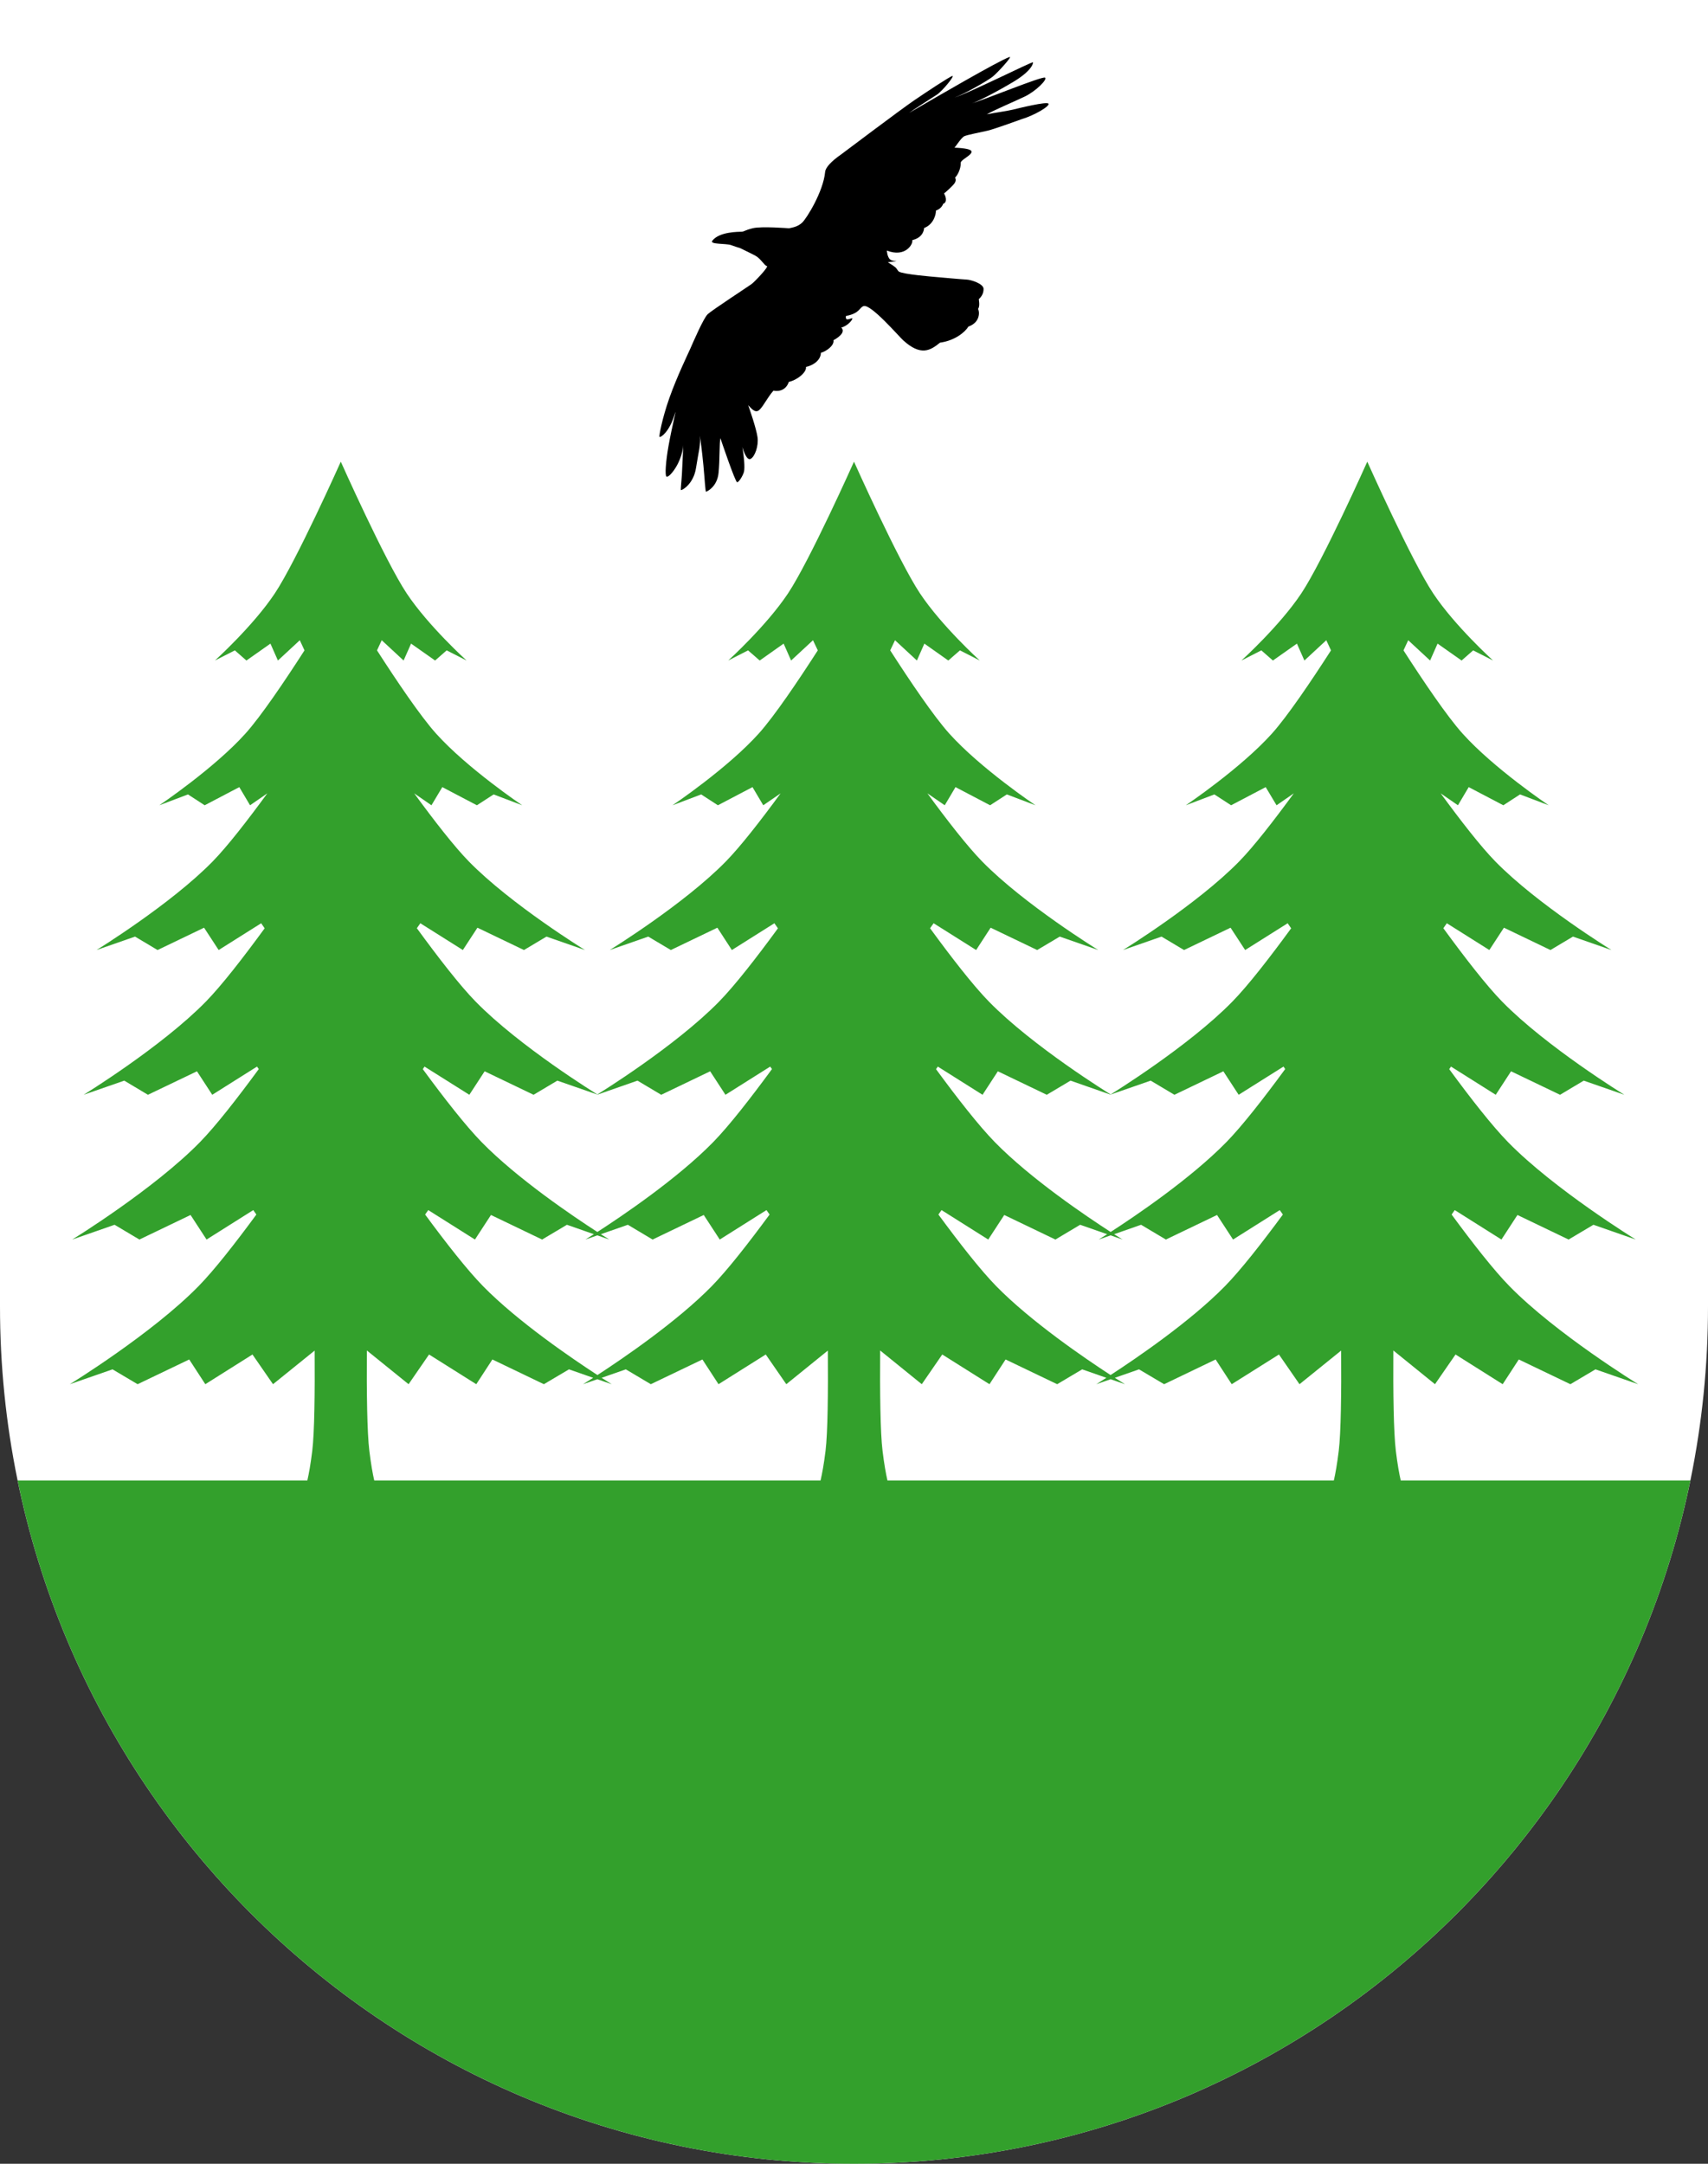 <?xml version="1.0" encoding="UTF-8" standalone="no"?>
<!-- Created with Inkscape (http://www.inkscape.org/) -->

<svg
   xmlns:dc="http://purl.org/dc/elements/1.1/"
   xmlns:cc="http://creativecommons.org/ns#"
   xmlns:rdf="http://www.w3.org/1999/02/22-rdf-syntax-ns#"
   xmlns:svg="http://www.w3.org/2000/svg"
   xmlns="http://www.w3.org/2000/svg"
   xmlns:xlink="http://www.w3.org/1999/xlink"
   xmlns:sodipodi="http://sodipodi.sourceforge.net/DTD/sodipodi-0.dtd"
   xmlns:inkscape="http://www.inkscape.org/namespaces/inkscape"
   width="600"
   height="760"
   id="svg2"
   version="1.1"
   inkscape:version="0.48.4 r9939"
   sodipodi:docname="la_chaux-du-milieu.svg">
  <rect width="100%" height="100%" fill="#333333" stroke="none"/>
  <defs
     id="defs4">
    <radialGradient
       cx="858.042"
       cy="579.933"
       r="300"
       fx="858.042"
       fy="579.933"
       id="radialGradient3236"
       xlink:href="#linearGradient2893"
       gradientUnits="userSpaceOnUse"
       gradientTransform="matrix(1.215,0,0,1.267,-839.192,-490.489)" />
    <linearGradient
       id="linearGradient2893">
      <stop
         id="stop2895"
         style="stop-color:#ffffff;stop-opacity:0.314"
         offset="0" />
      <stop
         id="stop2897"
         style="stop-color:#ffffff;stop-opacity:0.251"
         offset="0.19" />
      <stop
         id="stop2901"
         style="stop-color:#6b6b6b;stop-opacity:0.125"
         offset="0.6" />
      <stop
         id="stop2899"
         style="stop-color:#000000;stop-opacity:0.125"
         offset="1" />
    </linearGradient>
    <clipPath
       id="clipPath3983-1">
      <path
         inkscape:connector-curvature="0"
         d="m 1.5,1.5 0,458.868 C 1.5,626.679 135.815,761.5 301.5,761.5 467.185,761.5 601.5,626.679 601.5,460.368 L 601.5,1.5 1.5,1.5 z"
         id="path3985-7"
         style="fill:none;stroke:#000000;stroke-width:3;stroke-miterlimit:4;stroke-opacity:1;stroke-dasharray:none;display:inline" />
    </clipPath>
    <linearGradient
       inkscape:collect="always"
       xlink:href="#linearGradient3693"
       id="linearGradient3222"
       gradientUnits="userSpaceOnUse"
       gradientTransform="matrix(0.277,0,-0.519,0.535,357.177,286.904)"
       x1="251.96"
       y1="562.482"
       x2="277.763"
       y2="590.941" />
    <linearGradient
       id="linearGradient3693">
      <stop
         style="stop-color:#969aa4;stop-opacity:1"
         offset="0"
         id="stop3695" />
      <stop
         style="stop-color:#cdcdcf;stop-opacity:1"
         offset="1"
         id="stop3697" />
    </linearGradient>
    <linearGradient
       inkscape:collect="always"
       xlink:href="#linearGradient3693"
       id="linearGradient3224"
       gradientUnits="userSpaceOnUse"
       gradientTransform="translate(-4.553,53.571)"
       x1="251.96"
       y1="562.482"
       x2="277.763"
       y2="590.941" />
    <linearGradient
       id="linearGradient4125">
      <stop
         style="stop-color:#969aa4;stop-opacity:1"
         offset="0"
         id="stop4127" />
      <stop
         style="stop-color:#cdcdcf;stop-opacity:1"
         offset="1"
         id="stop4129" />
    </linearGradient>
    <linearGradient
       inkscape:collect="always"
       xlink:href="#linearGradient3693"
       id="linearGradient3226"
       gradientUnits="userSpaceOnUse"
       gradientTransform="translate(0,52.813)"
       x1="251.96"
       y1="562.482"
       x2="277.763"
       y2="590.941" />
    <linearGradient
       id="linearGradient4132">
      <stop
         style="stop-color:#969aa4;stop-opacity:1"
         offset="0"
         id="stop4134" />
      <stop
         style="stop-color:#cdcdcf;stop-opacity:1"
         offset="1"
         id="stop4136" />
    </linearGradient>
    <linearGradient
       inkscape:collect="always"
       xlink:href="#linearGradient3368"
       id="linearGradient3228"
       gradientUnits="userSpaceOnUse"
       gradientTransform="matrix(0.999,0.064,-0.038,-0.863,21.304,985.567)"
       x1="471.612"
       y1="495.372"
       x2="503.053"
       y2="474.773" />
    <linearGradient
       id="linearGradient3368">
      <stop
         style="stop-color:#969aa4;stop-opacity:1"
         offset="0"
         id="stop3370" />
      <stop
         style="stop-color:#d6d6d6;stop-opacity:1"
         offset="1"
         id="stop3372" />
    </linearGradient>
    <linearGradient
       inkscape:collect="always"
       xlink:href="#linearGradient3667"
       id="linearGradient3230"
       gradientUnits="userSpaceOnUse"
       gradientTransform="matrix(0.999,0.064,-0.038,-0.863,21.304,985.567)"
       x1="472.696"
       y1="494.559"
       x2="495.193"
       y2="473.418" />
    <linearGradient
       id="linearGradient3667">
      <stop
         style="stop-color:#000000;stop-opacity:1"
         offset="0"
         id="stop3669" />
      <stop
         style="stop-color:#000000;stop-opacity:0"
         offset="1"
         id="stop3671" />
    </linearGradient>
    <linearGradient
       inkscape:collect="always"
       xlink:href="#linearGradient3354"
       id="linearGradient3232"
       gradientUnits="userSpaceOnUse"
       gradientTransform="matrix(1.067,-0.002,-0.164,-0.975,45.097,1076.599)"
       x1="379.729"
       y1="477.212"
       x2="410.628"
       y2="446.585" />
    <linearGradient
       id="linearGradient3354">
      <stop
         style="stop-color:#969aa4;stop-opacity:1"
         offset="0"
         id="stop3356" />
      <stop
         style="stop-color:#d7d7d7;stop-opacity:1"
         offset="1"
         id="stop3358" />
    </linearGradient>
    <linearGradient
       inkscape:collect="always"
       xlink:href="#linearGradient3631"
       id="linearGradient3234"
       gradientUnits="userSpaceOnUse"
       gradientTransform="matrix(1.067,-0.002,-0.164,-0.975,45.096,1076.598)"
       x1="379.729"
       y1="473.689"
       x2="399.244"
       y2="444.687" />
    <linearGradient
       id="linearGradient3631">
      <stop
         style="stop-color:#000000;stop-opacity:1"
         offset="0"
         id="stop3633" />
      <stop
         style="stop-color:#000000;stop-opacity:0"
         offset="1"
         id="stop3635" />
    </linearGradient>
    <linearGradient
       inkscape:collect="always"
       xlink:href="#linearGradient3767"
       id="linearGradient3236"
       gradientUnits="userSpaceOnUse"
       gradientTransform="translate(0,52.813)"
       x1="200.935"
       y1="499.041"
       x2="545.824"
       y2="520.034" />
    <linearGradient
       id="linearGradient3767">
      <stop
         style="stop-color:#5474ab;stop-opacity:1"
         offset="0"
         id="stop3769" />
      <stop
         style="stop-color:#39527c;stop-opacity:1"
         offset="1"
         id="stop3771" />
    </linearGradient>
    <linearGradient
       inkscape:collect="always"
       xlink:href="#linearGradient3759"
       id="linearGradient3238"
       gradientUnits="userSpaceOnUse"
       gradientTransform="translate(0,52.813)"
       x1="353.496"
       y1="577.47"
       x2="350.818"
       y2="519.711" />
    <linearGradient
       id="linearGradient3759">
      <stop
         style="stop-color:#ffffff;stop-opacity:1"
         offset="0"
         id="stop3761" />
      <stop
         style="stop-color:#ffffff;stop-opacity:0"
         offset="1"
         id="stop3763" />
    </linearGradient>
    <linearGradient
       inkscape:collect="always"
       xlink:href="#linearGradient3368"
       id="linearGradient3240"
       gradientUnits="userSpaceOnUse"
       gradientTransform="translate(0,52.813)"
       x1="471.612"
       y1="495.372"
       x2="503.053"
       y2="474.773" />
    <linearGradient
       id="linearGradient4163">
      <stop
         style="stop-color:#969aa4;stop-opacity:1"
         offset="0"
         id="stop4165" />
      <stop
         style="stop-color:#d6d6d6;stop-opacity:1"
         offset="1"
         id="stop4167" />
    </linearGradient>
    <linearGradient
       inkscape:collect="always"
       xlink:href="#linearGradient3354"
       id="linearGradient3242"
       gradientUnits="userSpaceOnUse"
       gradientTransform="translate(0,52.813)"
       x1="379.729"
       y1="477.212"
       x2="410.628"
       y2="446.585" />
    <linearGradient
       id="linearGradient4170">
      <stop
         style="stop-color:#969aa4;stop-opacity:1"
         offset="0"
         id="stop4172" />
      <stop
         style="stop-color:#d7d7d7;stop-opacity:1"
         offset="1"
         id="stop4174" />
    </linearGradient>
    <linearGradient
       inkscape:collect="always"
       xlink:href="#linearGradient2306"
       id="linearGradient3244"
       gradientUnits="userSpaceOnUse"
       gradientTransform="translate(0,52.813)"
       x1="278.902"
       y1="452.06"
       x2="306.982"
       y2="423.6" />
    <linearGradient
       id="linearGradient2306">
      <stop
         style="stop-color:#969aa4;stop-opacity:1"
         offset="0"
         id="stop2308" />
      <stop
         style="stop-color:#d8d8d8;stop-opacity:1"
         offset="1"
         id="stop2310" />
    </linearGradient>
    <linearGradient
       inkscape:collect="always"
       xlink:href="#linearGradient2248"
       id="linearGradient3246"
       gradientUnits="userSpaceOnUse"
       gradientTransform="translate(0,52.813)"
       x1="246.268"
       y1="518.844"
       x2="316.089"
       y2="508.978" />
    <linearGradient
       id="linearGradient2248">
      <stop
         style="stop-color:#a8afbb;stop-opacity:1"
         offset="0"
         id="stop2250" />
      <stop
         style="stop-color:#e1e1e1;stop-opacity:1"
         offset="1"
         id="stop2252" />
    </linearGradient>
    <linearGradient
       inkscape:collect="always"
       xlink:href="#linearGradient3724"
       id="linearGradient3248"
       gradientUnits="userSpaceOnUse"
       gradientTransform="matrix(1.087,0,0,1,-21.091,52.813)"
       x1="253.153"
       y1="508.924"
       x2="280.275"
       y2="529.806" />
    <linearGradient
       id="linearGradient3724">
      <stop
         style="stop-color:#000000;stop-opacity:1"
         offset="0"
         id="stop3726" />
      <stop
         style="stop-color:#000000;stop-opacity:0"
         offset="1"
         id="stop3728" />
    </linearGradient>
    <linearGradient
       inkscape:collect="always"
       xlink:href="#linearGradient3775"
       id="linearGradient3250"
       gradientUnits="userSpaceOnUse"
       gradientTransform="translate(0,52.813)"
       x1="244.421"
       y1="486.295"
       x2="659.787"
       y2="519.607" />
    <linearGradient
       id="linearGradient3775">
      <stop
         style="stop-color:#11264a;stop-opacity:1"
         offset="0"
         id="stop3777" />
      <stop
         style="stop-color:#374c72;stop-opacity:1"
         offset="1"
         id="stop3779" />
    </linearGradient>
    <linearGradient
       inkscape:collect="always"
       xlink:href="#linearGradient3567"
       id="linearGradient3252"
       gradientUnits="userSpaceOnUse"
       gradientTransform="translate(0,52.813)"
       x1="272.83"
       y1="445.988"
       x2="316.871"
       y2="438.134" />
    <linearGradient
       id="linearGradient3567">
      <stop
         style="stop-color:#000000;stop-opacity:1"
         offset="0"
         id="stop3569" />
      <stop
         style="stop-color:#000000;stop-opacity:0"
         offset="1"
         id="stop3571" />
    </linearGradient>
    <linearGradient
       inkscape:collect="always"
       xlink:href="#linearGradient3631"
       id="linearGradient3254"
       gradientUnits="userSpaceOnUse"
       gradientTransform="translate(0,52.813)"
       x1="379.729"
       y1="473.689"
       x2="399.244"
       y2="444.687" />
    <linearGradient
       id="linearGradient4197">
      <stop
         style="stop-color:#000000;stop-opacity:1"
         offset="0"
         id="stop4199" />
      <stop
         style="stop-color:#000000;stop-opacity:0"
         offset="1"
         id="stop4201" />
    </linearGradient>
    <linearGradient
       inkscape:collect="always"
       xlink:href="#linearGradient3667"
       id="linearGradient3256"
       gradientUnits="userSpaceOnUse"
       gradientTransform="translate(0,52.813)"
       x1="472.696"
       y1="494.559"
       x2="495.193"
       y2="473.418" />
    <linearGradient
       id="linearGradient4204">
      <stop
         style="stop-color:#000000;stop-opacity:1"
         offset="0"
         id="stop4206" />
      <stop
         style="stop-color:#000000;stop-opacity:0"
         offset="1"
         id="stop4208" />
    </linearGradient>
    <linearGradient
       inkscape:collect="always"
       xlink:href="#linearGradient3445"
       id="linearGradient3258"
       gradientUnits="userSpaceOnUse"
       gradientTransform="translate(0,52.813)"
       x1="621.021"
       y1="516.328"
       x2="567.397"
       y2="516.328" />
    <linearGradient
       id="linearGradient3445">
      <stop
         style="stop-color:#969aa4;stop-opacity:1"
         offset="0"
         id="stop3447" />
      <stop
         style="stop-color:#d5d5d5;stop-opacity:1"
         offset="1"
         id="stop3449" />
    </linearGradient>
    <linearGradient
       inkscape:collect="always"
       xlink:href="#linearGradient3514"
       id="linearGradient3260"
       gradientUnits="userSpaceOnUse"
       gradientTransform="translate(0,52.813)"
       x1="613.584"
       y1="516.109"
       x2="563.875"
       y2="516.109" />
    <linearGradient
       id="linearGradient3514">
      <stop
         style="stop-color:#000000;stop-opacity:0"
         offset="0"
         id="stop3516" />
      <stop
         style="stop-color:#000000;stop-opacity:1"
         offset="1"
         id="stop3518" />
    </linearGradient>
    <linearGradient
       inkscape:collect="always"
       xlink:href="#linearGradient2224"
       id="linearGradient3262"
       gradientUnits="userSpaceOnUse"
       gradientTransform="translate(0,52.813)"
       x1="144.498"
       y1="503.59"
       x2="817.58"
       y2="503.059" />
    <linearGradient
       id="linearGradient2224">
      <stop
         style="stop-color:#243044;stop-opacity:1"
         offset="0"
         id="stop2226" />
      <stop
         style="stop-color:#3d5f94;stop-opacity:1"
         offset="1"
         id="stop2228" />
    </linearGradient>
    <radialGradient
       inkscape:collect="always"
       xlink:href="#linearGradient2208"
       id="radialGradient3264"
       gradientUnits="userSpaceOnUse"
       gradientTransform="matrix(-0.308,1.167,-1.044,-0.275,619.639,374.359)"
       cx="142.932"
       cy="425.059"
       fx="142.932"
       fy="425.059"
       r="11.806" />
    <linearGradient
       id="linearGradient2208">
      <stop
         style="stop-color:#ffff00;stop-opacity:1"
         offset="0"
         id="stop2210" />
      <stop
         style="stop-color:#ffffff;stop-opacity:1"
         offset="1"
         id="stop2212" />
    </linearGradient>
    <linearGradient
       id="linearGradient3693-8">
      <stop
         style="stop-color:#969aa4;stop-opacity:1"
         offset="0"
         id="stop3695-8" />
      <stop
         style="stop-color:#cdcdcf;stop-opacity:1"
         offset="1"
         id="stop3697-2" />
    </linearGradient>
    <linearGradient
       id="linearGradient4116">
      <stop
         style="stop-color:#969aa4;stop-opacity:1"
         offset="0"
         id="stop4118" />
      <stop
         style="stop-color:#cdcdcf;stop-opacity:1"
         offset="1"
         id="stop4120" />
    </linearGradient>
    <linearGradient
       id="linearGradient4123">
      <stop
         style="stop-color:#969aa4;stop-opacity:1"
         offset="0"
         id="stop4125" />
      <stop
         style="stop-color:#cdcdcf;stop-opacity:1"
         offset="1"
         id="stop4127-5" />
    </linearGradient>
    <linearGradient
       id="linearGradient3368-7">
      <stop
         style="stop-color:#969aa4;stop-opacity:1"
         offset="0"
         id="stop3370-1" />
      <stop
         style="stop-color:#d6d6d6;stop-opacity:1"
         offset="1"
         id="stop3372-1" />
    </linearGradient>
    <linearGradient
       id="linearGradient3667-2">
      <stop
         style="stop-color:#000000;stop-opacity:1"
         offset="0"
         id="stop3669-7" />
      <stop
         style="stop-color:#000000;stop-opacity:0"
         offset="1"
         id="stop3671-6" />
    </linearGradient>
    <linearGradient
       id="linearGradient3354-4">
      <stop
         style="stop-color:#969aa4;stop-opacity:1"
         offset="0"
         id="stop3356-2" />
      <stop
         style="stop-color:#d7d7d7;stop-opacity:1"
         offset="1"
         id="stop3358-3" />
    </linearGradient>
    <linearGradient
       id="linearGradient3631-2">
      <stop
         style="stop-color:#000000;stop-opacity:1"
         offset="0"
         id="stop3633-1" />
      <stop
         style="stop-color:#000000;stop-opacity:0"
         offset="1"
         id="stop3635-6" />
    </linearGradient>
    <linearGradient
       id="linearGradient3767-5">
      <stop
         style="stop-color:#5474ab;stop-opacity:1"
         offset="0"
         id="stop3769-7" />
      <stop
         style="stop-color:#39527c;stop-opacity:1"
         offset="1"
         id="stop3771-6" />
    </linearGradient>
    <linearGradient
       id="linearGradient3759-8">
      <stop
         style="stop-color:#ffffff;stop-opacity:1"
         offset="0"
         id="stop3761-9" />
      <stop
         style="stop-color:#ffffff;stop-opacity:0"
         offset="1"
         id="stop3763-2" />
    </linearGradient>
    <linearGradient
       id="linearGradient4154">
      <stop
         style="stop-color:#969aa4;stop-opacity:1"
         offset="0"
         id="stop4156" />
      <stop
         style="stop-color:#d6d6d6;stop-opacity:1"
         offset="1"
         id="stop4158" />
    </linearGradient>
    <linearGradient
       id="linearGradient4161">
      <stop
         style="stop-color:#969aa4;stop-opacity:1"
         offset="0"
         id="stop4163" />
      <stop
         style="stop-color:#d7d7d7;stop-opacity:1"
         offset="1"
         id="stop4165-5" />
    </linearGradient>
    <linearGradient
       id="linearGradient2306-3">
      <stop
         style="stop-color:#969aa4;stop-opacity:1"
         offset="0"
         id="stop2308-1" />
      <stop
         style="stop-color:#d8d8d8;stop-opacity:1"
         offset="1"
         id="stop2310-2" />
    </linearGradient>
    <linearGradient
       id="linearGradient2248-3">
      <stop
         style="stop-color:#a8afbb;stop-opacity:1"
         offset="0"
         id="stop2250-4" />
      <stop
         style="stop-color:#e1e1e1;stop-opacity:1"
         offset="1"
         id="stop2252-1" />
    </linearGradient>
    <linearGradient
       id="linearGradient3724-3">
      <stop
         style="stop-color:#000000;stop-opacity:1"
         offset="0"
         id="stop3726-8" />
      <stop
         style="stop-color:#000000;stop-opacity:0"
         offset="1"
         id="stop3728-7" />
    </linearGradient>
    <linearGradient
       id="linearGradient3775-2">
      <stop
         style="stop-color:#11264a;stop-opacity:1"
         offset="0"
         id="stop3777-7" />
      <stop
         style="stop-color:#374c72;stop-opacity:1"
         offset="1"
         id="stop3779-7" />
    </linearGradient>
    <linearGradient
       id="linearGradient3567-3">
      <stop
         style="stop-color:#000000;stop-opacity:1"
         offset="0"
         id="stop3569-1" />
      <stop
         style="stop-color:#000000;stop-opacity:0"
         offset="1"
         id="stop3571-9" />
    </linearGradient>
    <linearGradient
       id="linearGradient4188">
      <stop
         style="stop-color:#000000;stop-opacity:1"
         offset="0"
         id="stop4190" />
      <stop
         style="stop-color:#000000;stop-opacity:0"
         offset="1"
         id="stop4192" />
    </linearGradient>
    <linearGradient
       id="linearGradient4195">
      <stop
         style="stop-color:#000000;stop-opacity:1"
         offset="0"
         id="stop4197" />
      <stop
         style="stop-color:#000000;stop-opacity:0"
         offset="1"
         id="stop4199-5" />
    </linearGradient>
    <linearGradient
       id="linearGradient3445-2">
      <stop
         style="stop-color:#969aa4;stop-opacity:1"
         offset="0"
         id="stop3447-8" />
      <stop
         style="stop-color:#d5d5d5;stop-opacity:1"
         offset="1"
         id="stop3449-6" />
    </linearGradient>
    <linearGradient
       id="linearGradient3514-2">
      <stop
         style="stop-color:#000000;stop-opacity:0"
         offset="0"
         id="stop3516-4" />
      <stop
         style="stop-color:#000000;stop-opacity:1"
         offset="1"
         id="stop3518-8" />
    </linearGradient>
    <linearGradient
       id="linearGradient2224-5">
      <stop
         style="stop-color:#243044;stop-opacity:1"
         offset="0"
         id="stop2226-0" />
      <stop
         style="stop-color:#3d5f94;stop-opacity:1"
         offset="1"
         id="stop2228-9" />
    </linearGradient>
    <linearGradient
       id="linearGradient2208-0">
      <stop
         style="stop-color:#ffff00;stop-opacity:1"
         offset="0"
         id="stop2210-6" />
      <stop
         style="stop-color:#ffffff;stop-opacity:1"
         offset="1"
         id="stop2212-1" />
    </linearGradient>
    <linearGradient
       id="linearGradient2208-0-3">
      <stop
         id="stop2210-6-5"
         offset="0"
         style="stop-color:#ffff00;stop-opacity:1" />
      <stop
         id="stop2212-1-1"
         offset="1"
         style="stop-color:#ffffff;stop-opacity:1" />
    </linearGradient>
    <linearGradient
       id="linearGradient2224-5-4">
      <stop
         id="stop2226-0-7"
         offset="0"
         style="stop-color:#243044;stop-opacity:1" />
      <stop
         id="stop2228-9-8"
         offset="1"
         style="stop-color:#3d5f94;stop-opacity:1" />
    </linearGradient>
    <linearGradient
       id="linearGradient3514-2-5">
      <stop
         id="stop3516-4-0"
         offset="0"
         style="stop-color:#000000;stop-opacity:0" />
      <stop
         id="stop3518-8-9"
         offset="1"
         style="stop-color:#000000;stop-opacity:1" />
    </linearGradient>
    <linearGradient
       id="linearGradient3445-2-0">
      <stop
         id="stop3447-8-1"
         offset="0"
         style="stop-color:#969aa4;stop-opacity:1" />
      <stop
         id="stop3449-6-2"
         offset="1"
         style="stop-color:#d5d5d5;stop-opacity:1" />
    </linearGradient>
    <linearGradient
       id="linearGradient4195-0">
      <stop
         id="stop4197-3"
         offset="0"
         style="stop-color:#000000;stop-opacity:1" />
      <stop
         id="stop4199-5-8"
         offset="1"
         style="stop-color:#000000;stop-opacity:0" />
    </linearGradient>
    <linearGradient
       id="linearGradient4188-2">
      <stop
         id="stop4190-6"
         offset="0"
         style="stop-color:#000000;stop-opacity:1" />
      <stop
         id="stop4192-6"
         offset="1"
         style="stop-color:#000000;stop-opacity:0" />
    </linearGradient>
    <linearGradient
       id="linearGradient3567-3-8">
      <stop
         id="stop3569-1-1"
         offset="0"
         style="stop-color:#000000;stop-opacity:1" />
      <stop
         id="stop3571-9-8"
         offset="1"
         style="stop-color:#000000;stop-opacity:0" />
    </linearGradient>
    <linearGradient
       id="linearGradient3775-2-5">
      <stop
         id="stop3777-7-9"
         offset="0"
         style="stop-color:#11264a;stop-opacity:1" />
      <stop
         id="stop3779-7-9"
         offset="1"
         style="stop-color:#374c72;stop-opacity:1" />
    </linearGradient>
    <linearGradient
       id="linearGradient3724-3-7">
      <stop
         id="stop3726-8-3"
         offset="0"
         style="stop-color:#000000;stop-opacity:1" />
      <stop
         id="stop3728-7-3"
         offset="1"
         style="stop-color:#000000;stop-opacity:0" />
    </linearGradient>
    <linearGradient
       id="linearGradient2248-3-7">
      <stop
         id="stop2250-4-7"
         offset="0"
         style="stop-color:#a8afbb;stop-opacity:1" />
      <stop
         id="stop2252-1-7"
         offset="1"
         style="stop-color:#e1e1e1;stop-opacity:1" />
    </linearGradient>
    <linearGradient
       id="linearGradient2306-3-0">
      <stop
         id="stop2308-1-7"
         offset="0"
         style="stop-color:#969aa4;stop-opacity:1" />
      <stop
         id="stop2310-2-1"
         offset="1"
         style="stop-color:#d8d8d8;stop-opacity:1" />
    </linearGradient>
    <linearGradient
       id="linearGradient4161-1">
      <stop
         id="stop4163-4"
         offset="0"
         style="stop-color:#969aa4;stop-opacity:1" />
      <stop
         id="stop4165-5-6"
         offset="1"
         style="stop-color:#d7d7d7;stop-opacity:1" />
    </linearGradient>
    <linearGradient
       id="linearGradient4154-2">
      <stop
         id="stop4156-0"
         offset="0"
         style="stop-color:#969aa4;stop-opacity:1" />
      <stop
         id="stop4158-0"
         offset="1"
         style="stop-color:#d6d6d6;stop-opacity:1" />
    </linearGradient>
    <linearGradient
       id="linearGradient3759-8-5">
      <stop
         id="stop3761-9-4"
         offset="0"
         style="stop-color:#ffffff;stop-opacity:1" />
      <stop
         id="stop3763-2-1"
         offset="1"
         style="stop-color:#ffffff;stop-opacity:0" />
    </linearGradient>
    <linearGradient
       id="linearGradient3767-5-6">
      <stop
         id="stop3769-7-5"
         offset="0"
         style="stop-color:#5474ab;stop-opacity:1" />
      <stop
         id="stop3771-6-7"
         offset="1"
         style="stop-color:#39527c;stop-opacity:1" />
    </linearGradient>
    <linearGradient
       id="linearGradient3631-2-6">
      <stop
         id="stop3633-1-0"
         offset="0"
         style="stop-color:#000000;stop-opacity:1" />
      <stop
         id="stop3635-6-1"
         offset="1"
         style="stop-color:#000000;stop-opacity:0" />
    </linearGradient>
    <linearGradient
       id="linearGradient3354-4-3">
      <stop
         id="stop3356-2-7"
         offset="0"
         style="stop-color:#969aa4;stop-opacity:1" />
      <stop
         id="stop3358-3-2"
         offset="1"
         style="stop-color:#d7d7d7;stop-opacity:1" />
    </linearGradient>
    <linearGradient
       id="linearGradient3667-2-0">
      <stop
         id="stop3669-7-9"
         offset="0"
         style="stop-color:#000000;stop-opacity:1" />
      <stop
         id="stop3671-6-7"
         offset="1"
         style="stop-color:#000000;stop-opacity:0" />
    </linearGradient>
    <linearGradient
       id="linearGradient3368-7-5">
      <stop
         id="stop3370-1-4"
         offset="0"
         style="stop-color:#969aa4;stop-opacity:1" />
      <stop
         id="stop3372-1-2"
         offset="1"
         style="stop-color:#d6d6d6;stop-opacity:1" />
    </linearGradient>
    <linearGradient
       id="linearGradient4123-3">
      <stop
         id="stop4125-6"
         offset="0"
         style="stop-color:#969aa4;stop-opacity:1" />
      <stop
         id="stop4127-5-1"
         offset="1"
         style="stop-color:#cdcdcf;stop-opacity:1" />
    </linearGradient>
    <linearGradient
       id="linearGradient4116-0">
      <stop
         id="stop4118-7"
         offset="0"
         style="stop-color:#969aa4;stop-opacity:1" />
      <stop
         id="stop4120-6"
         offset="1"
         style="stop-color:#cdcdcf;stop-opacity:1" />
    </linearGradient>
    <linearGradient
       id="linearGradient3693-8-9">
      <stop
         id="stop3695-8-8"
         offset="0"
         style="stop-color:#969aa4;stop-opacity:1" />
      <stop
         id="stop3697-2-4"
         offset="1"
         style="stop-color:#cdcdcf;stop-opacity:1" />
    </linearGradient>
    <linearGradient
       id="linearGradient2208-1">
      <stop
         id="stop2210-3"
         offset="0"
         style="stop-color:#ffff00;stop-opacity:1" />
      <stop
         id="stop2212-5"
         offset="1"
         style="stop-color:#ffffff;stop-opacity:1" />
    </linearGradient>
    <radialGradient
       r="11.806"
       fy="425.059"
       fx="142.932"
       cy="425.059"
       cx="142.932"
       gradientTransform="matrix(-0.308,1.167,-1.044,-0.275,619.639,374.359)"
       gradientUnits="userSpaceOnUse"
       id="radialGradient3264-9"
       xlink:href="#linearGradient2208-1"
       inkscape:collect="always" />
    <linearGradient
       id="linearGradient2224-8">
      <stop
         id="stop2226-8"
         offset="0"
         style="stop-color:#243044;stop-opacity:1" />
      <stop
         id="stop2228-2"
         offset="1"
         style="stop-color:#3d5f94;stop-opacity:1" />
    </linearGradient>
    <linearGradient
       y2="503.059"
       x2="817.58"
       y1="503.59"
       x1="144.498"
       gradientTransform="translate(0,52.813)"
       gradientUnits="userSpaceOnUse"
       id="linearGradient3262-7"
       xlink:href="#linearGradient2224-8"
       inkscape:collect="always" />
    <linearGradient
       id="linearGradient3514-9">
      <stop
         id="stop3516-6"
         offset="0"
         style="stop-color:#000000;stop-opacity:0" />
      <stop
         id="stop3518-3"
         offset="1"
         style="stop-color:#000000;stop-opacity:1" />
    </linearGradient>
    <linearGradient
       y2="516.109"
       x2="563.875"
       y1="516.109"
       x1="613.584"
       gradientTransform="translate(0,52.813)"
       gradientUnits="userSpaceOnUse"
       id="linearGradient3260-4"
       xlink:href="#linearGradient3514-9"
       inkscape:collect="always" />
    <linearGradient
       id="linearGradient3445-6">
      <stop
         id="stop3447-1"
         offset="0"
         style="stop-color:#969aa4;stop-opacity:1" />
      <stop
         id="stop3449-8"
         offset="1"
         style="stop-color:#d5d5d5;stop-opacity:1" />
    </linearGradient>
    <linearGradient
       y2="516.328"
       x2="567.397"
       y1="516.328"
       x1="621.021"
       gradientTransform="translate(0,52.813)"
       gradientUnits="userSpaceOnUse"
       id="linearGradient3258-6"
       xlink:href="#linearGradient3445-6"
       inkscape:collect="always" />
    <linearGradient
       id="linearGradient4204-4">
      <stop
         id="stop4206-6"
         offset="0"
         style="stop-color:#000000;stop-opacity:1" />
      <stop
         id="stop4208-0"
         offset="1"
         style="stop-color:#000000;stop-opacity:0" />
    </linearGradient>
    <linearGradient
       y2="473.418"
       x2="495.193"
       y1="494.559"
       x1="472.696"
       gradientTransform="translate(0,52.813)"
       gradientUnits="userSpaceOnUse"
       id="linearGradient3256-4"
       xlink:href="#linearGradient3667-5"
       inkscape:collect="always" />
    <linearGradient
       id="linearGradient4197-8">
      <stop
         id="stop4199-9"
         offset="0"
         style="stop-color:#000000;stop-opacity:1" />
      <stop
         id="stop4201-3"
         offset="1"
         style="stop-color:#000000;stop-opacity:0" />
    </linearGradient>
    <linearGradient
       y2="444.687"
       x2="399.244"
       y1="473.689"
       x1="379.729"
       gradientTransform="translate(0,52.813)"
       gradientUnits="userSpaceOnUse"
       id="linearGradient3254-3"
       xlink:href="#linearGradient3631-4"
       inkscape:collect="always" />
    <linearGradient
       id="linearGradient3567-0">
      <stop
         id="stop3569-6"
         offset="0"
         style="stop-color:#000000;stop-opacity:1" />
      <stop
         id="stop3571-1"
         offset="1"
         style="stop-color:#000000;stop-opacity:0" />
    </linearGradient>
    <linearGradient
       y2="438.134"
       x2="316.871"
       y1="445.988"
       x1="272.83"
       gradientTransform="translate(0,52.813)"
       gradientUnits="userSpaceOnUse"
       id="linearGradient3252-0"
       xlink:href="#linearGradient3567-0"
       inkscape:collect="always" />
    <linearGradient
       id="linearGradient3775-5">
      <stop
         id="stop3777-0"
         offset="0"
         style="stop-color:#11264a;stop-opacity:1" />
      <stop
         id="stop3779-9"
         offset="1"
         style="stop-color:#374c72;stop-opacity:1" />
    </linearGradient>
    <linearGradient
       y2="519.607"
       x2="659.787"
       y1="486.295"
       x1="244.421"
       gradientTransform="translate(0,52.813)"
       gradientUnits="userSpaceOnUse"
       id="linearGradient3250-6"
       xlink:href="#linearGradient3775-5"
       inkscape:collect="always" />
    <linearGradient
       id="linearGradient3724-2">
      <stop
         id="stop3726-4"
         offset="0"
         style="stop-color:#000000;stop-opacity:1" />
      <stop
         id="stop3728-8"
         offset="1"
         style="stop-color:#000000;stop-opacity:0" />
    </linearGradient>
    <linearGradient
       y2="529.806"
       x2="280.275"
       y1="508.924"
       x1="253.153"
       gradientTransform="matrix(1.087,0,0,1,-21.091,52.813)"
       gradientUnits="userSpaceOnUse"
       id="linearGradient3248-0"
       xlink:href="#linearGradient3724-2"
       inkscape:collect="always" />
    <linearGradient
       id="linearGradient2248-2">
      <stop
         id="stop2250-8"
         offset="0"
         style="stop-color:#a8afbb;stop-opacity:1" />
      <stop
         id="stop2252-6"
         offset="1"
         style="stop-color:#e1e1e1;stop-opacity:1" />
    </linearGradient>
    <linearGradient
       y2="508.978"
       x2="316.089"
       y1="518.844"
       x1="246.268"
       gradientTransform="translate(0,52.813)"
       gradientUnits="userSpaceOnUse"
       id="linearGradient3246-0"
       xlink:href="#linearGradient2248-2"
       inkscape:collect="always" />
    <linearGradient
       id="linearGradient2306-8">
      <stop
         id="stop2308-6"
         offset="0"
         style="stop-color:#969aa4;stop-opacity:1" />
      <stop
         id="stop2310-5"
         offset="1"
         style="stop-color:#d8d8d8;stop-opacity:1" />
    </linearGradient>
    <linearGradient
       y2="423.6"
       x2="306.982"
       y1="452.06"
       x1="278.902"
       gradientTransform="translate(0,52.813)"
       gradientUnits="userSpaceOnUse"
       id="linearGradient3244-9"
       xlink:href="#linearGradient2306-8"
       inkscape:collect="always" />
    <linearGradient
       id="linearGradient4170-9">
      <stop
         id="stop4172-3"
         offset="0"
         style="stop-color:#969aa4;stop-opacity:1" />
      <stop
         id="stop4174-1"
         offset="1"
         style="stop-color:#d7d7d7;stop-opacity:1" />
    </linearGradient>
    <linearGradient
       y2="446.585"
       x2="410.628"
       y1="477.212"
       x1="379.729"
       gradientTransform="translate(0,52.813)"
       gradientUnits="userSpaceOnUse"
       id="linearGradient3242-7"
       xlink:href="#linearGradient3354-9"
       inkscape:collect="always" />
    <linearGradient
       id="linearGradient4163-4">
      <stop
         id="stop4165-2"
         offset="0"
         style="stop-color:#969aa4;stop-opacity:1" />
      <stop
         id="stop4167-7"
         offset="1"
         style="stop-color:#d6d6d6;stop-opacity:1" />
    </linearGradient>
    <linearGradient
       y2="474.773"
       x2="503.053"
       y1="495.372"
       x1="471.612"
       gradientTransform="translate(0,52.813)"
       gradientUnits="userSpaceOnUse"
       id="linearGradient3240-7"
       xlink:href="#linearGradient3368-2"
       inkscape:collect="always" />
    <linearGradient
       id="linearGradient3759-1">
      <stop
         id="stop3761-3"
         offset="0"
         style="stop-color:#ffffff;stop-opacity:1" />
      <stop
         id="stop3763-8"
         offset="1"
         style="stop-color:#ffffff;stop-opacity:0" />
    </linearGradient>
    <linearGradient
       y2="519.711"
       x2="350.818"
       y1="577.47"
       x1="353.496"
       gradientTransform="translate(0,52.813)"
       gradientUnits="userSpaceOnUse"
       id="linearGradient3238-1"
       xlink:href="#linearGradient3759-1"
       inkscape:collect="always" />
    <linearGradient
       id="linearGradient3767-3">
      <stop
         id="stop3769-3"
         offset="0"
         style="stop-color:#5474ab;stop-opacity:1" />
      <stop
         id="stop3771-4"
         offset="1"
         style="stop-color:#39527c;stop-opacity:1" />
    </linearGradient>
    <linearGradient
       y2="520.034"
       x2="545.824"
       y1="499.041"
       x1="200.935"
       gradientTransform="translate(0,52.813)"
       gradientUnits="userSpaceOnUse"
       id="linearGradient3236-2"
       xlink:href="#linearGradient3767-3"
       inkscape:collect="always" />
    <linearGradient
       id="linearGradient3631-4">
      <stop
         id="stop3633-3"
         offset="0"
         style="stop-color:#000000;stop-opacity:1" />
      <stop
         id="stop3635-1"
         offset="1"
         style="stop-color:#000000;stop-opacity:0" />
    </linearGradient>
    <linearGradient
       y2="444.687"
       x2="399.244"
       y1="473.689"
       x1="379.729"
       gradientTransform="matrix(1.067,-0.002,-0.164,-0.975,45.096,1076.598)"
       gradientUnits="userSpaceOnUse"
       id="linearGradient3234-5"
       xlink:href="#linearGradient3631-4"
       inkscape:collect="always" />
    <linearGradient
       id="linearGradient3354-9">
      <stop
         id="stop3356-27"
         offset="0"
         style="stop-color:#969aa4;stop-opacity:1" />
      <stop
         id="stop3358-9"
         offset="1"
         style="stop-color:#d7d7d7;stop-opacity:1" />
    </linearGradient>
    <linearGradient
       y2="446.585"
       x2="410.628"
       y1="477.212"
       x1="379.729"
       gradientTransform="matrix(1.067,-0.002,-0.164,-0.975,45.097,1076.599)"
       gradientUnits="userSpaceOnUse"
       id="linearGradient3232-8"
       xlink:href="#linearGradient3354-9"
       inkscape:collect="always" />
    <linearGradient
       id="linearGradient3667-5">
      <stop
         id="stop3669-76"
         offset="0"
         style="stop-color:#000000;stop-opacity:1" />
      <stop
         id="stop3671-1"
         offset="1"
         style="stop-color:#000000;stop-opacity:0" />
    </linearGradient>
    <linearGradient
       y2="473.418"
       x2="495.193"
       y1="494.559"
       x1="472.696"
       gradientTransform="matrix(0.999,0.064,-0.038,-0.863,21.304,985.567)"
       gradientUnits="userSpaceOnUse"
       id="linearGradient3230-8"
       xlink:href="#linearGradient3667-5"
       inkscape:collect="always" />
    <linearGradient
       id="linearGradient3368-2">
      <stop
         id="stop3370-2"
         offset="0"
         style="stop-color:#969aa4;stop-opacity:1" />
      <stop
         id="stop3372-16"
         offset="1"
         style="stop-color:#d6d6d6;stop-opacity:1" />
    </linearGradient>
    <linearGradient
       y2="474.773"
       x2="503.053"
       y1="495.372"
       x1="471.612"
       gradientTransform="matrix(0.999,0.064,-0.038,-0.863,21.304,985.567)"
       gradientUnits="userSpaceOnUse"
       id="linearGradient3228-3"
       xlink:href="#linearGradient3368-2"
       inkscape:collect="always" />
    <linearGradient
       id="linearGradient4132-1">
      <stop
         id="stop4134-4"
         offset="0"
         style="stop-color:#969aa4;stop-opacity:1" />
      <stop
         id="stop4136-2"
         offset="1"
         style="stop-color:#cdcdcf;stop-opacity:1" />
    </linearGradient>
    <linearGradient
       y2="590.941"
       x2="277.763"
       y1="562.482"
       x1="251.96"
       gradientTransform="translate(0,52.813)"
       gradientUnits="userSpaceOnUse"
       id="linearGradient3226-6"
       xlink:href="#linearGradient3693-5"
       inkscape:collect="always" />
    <linearGradient
       id="linearGradient4125-1">
      <stop
         id="stop4127-52"
         offset="0"
         style="stop-color:#969aa4;stop-opacity:1" />
      <stop
         id="stop4129-7"
         offset="1"
         style="stop-color:#cdcdcf;stop-opacity:1" />
    </linearGradient>
    <linearGradient
       y2="590.941"
       x2="277.763"
       y1="562.482"
       x1="251.96"
       gradientTransform="translate(-4.553,53.571)"
       gradientUnits="userSpaceOnUse"
       id="linearGradient3224-1"
       xlink:href="#linearGradient3693-5"
       inkscape:collect="always" />
    <linearGradient
       id="linearGradient3693-5">
      <stop
         id="stop3695-1"
         offset="0"
         style="stop-color:#969aa4;stop-opacity:1" />
      <stop
         id="stop3697-7"
         offset="1"
         style="stop-color:#cdcdcf;stop-opacity:1" />
    </linearGradient>
    <linearGradient
       y2="590.941"
       x2="277.763"
       y1="562.482"
       x1="251.96"
       gradientTransform="matrix(0.277,0,-0.519,0.535,357.177,286.904)"
       gradientUnits="userSpaceOnUse"
       id="linearGradient3222-5"
       xlink:href="#linearGradient3693-5"
       inkscape:collect="always" />
    <clipPath
       id="clipPath3983-1-2">
      <path
         style="fill:none;stroke:#000000;stroke-width:3;stroke-miterlimit:4;stroke-opacity:1;stroke-dasharray:none;display:inline"
         id="path3985-7-4"
         d="m 1.5,1.5 0,458.868 C 1.5,626.679 135.815,761.5 301.5,761.5 467.185,761.5 601.5,626.679 601.5,460.368 L 601.5,1.5 1.5,1.5 z"
         inkscape:connector-curvature="0" />
    </clipPath>
    <linearGradient
       id="linearGradient2893-0">
      <stop
         offset="0"
         style="stop-color:#ffffff;stop-opacity:0.314"
         id="stop2895-9" />
      <stop
         offset="0.19"
         style="stop-color:#ffffff;stop-opacity:0.251"
         id="stop2897-4" />
      <stop
         offset="0.6"
         style="stop-color:#6b6b6b;stop-opacity:0.125"
         id="stop2901-8" />
      <stop
         offset="1"
         style="stop-color:#000000;stop-opacity:0.125"
         id="stop2899-8" />
    </linearGradient>
    <radialGradient
       gradientTransform="matrix(1.215,0,0,1.267,-839.192,-490.489)"
       gradientUnits="userSpaceOnUse"
       xlink:href="#linearGradient2893-0"
       id="radialGradient3236-4"
       fy="579.933"
       fx="858.042"
       r="300"
       cy="579.933"
       cx="858.042" />
  </defs>
  <sodipodi:namedview
     id="base"
     pagecolor="#ffffff"
     bordercolor="#666666"
     borderopacity="1.0"
     inkscape:pageopacity="0.0"
     inkscape:pageshadow="2"
     inkscape:zoom="0.49497475"
     inkscape:cx="239.66309"
     inkscape:cy="388.05817"
     inkscape:document-units="px"
     inkscape:current-layer="layer1"
     showgrid="false"
     fit-margin-top="0"
     fit-margin-left="0"
     fit-margin-right="0"
     fit-margin-bottom="0"
     inkscape:window-width="1600"
     inkscape:window-height="1147"
     inkscape:window-x="1592"
     inkscape:window-y="-8"
     inkscape:window-maximized="1"
     showguides="true"
     inkscape:guide-bbox="true" />
  <g
     inkscape:label="Layer 1"
     inkscape:groupmode="layer"
     id="layer1"
     transform="translate(-37.143,-225.708)">
    <path
       style="fill:#ffffff;fill-opacity:1;stroke:none"
       id="path2346-6"
       d="m 37.143,225.708 0,458.868 c 0,166.311 134.315,301.132 300,301.132 165.685,0 300,-134.821 300,-301.132 l 0,-458.868 -600,0 z"
       inkscape:connector-curvature="0" />
    <path
       style="fill:#33a02c;fill-opacity:1;stroke:none"
       d="M 119.719 162.156 C 119.719 162.156 104.148 196.996 96.531 208.438 C 88.914 219.879 75.5 232 75.5 232 L 82.5 228.438 L 86.562 232 L 95 226.062 L 97.625 232 L 105.312 224.875 L 106.969 228.438 C 100.004 239.258 91.711 251.537 86.25 257.625 C 75.262 269.875 55.969 282.844 55.969 282.844 L 66.031 279.031 L 71.906 282.844 L 84.062 276.469 L 87.844 282.844 L 93.906 278.656 C 86.906 288.221 79.862 297.308 74.688 302.594 C 59.896 317.703 33.906 333.688 33.906 333.688 L 47.438 328.969 L 55.344 333.688 L 71.688 325.844 L 76.812 333.688 L 91.75 324.281 L 92.969 326.062 C 85.468 336.333 77.859 346.147 72.312 351.812 C 56.743 367.716 29.375 384.531 29.375 384.531 L 43.656 379.562 L 51.969 384.531 L 69.188 376.281 L 74.562 384.531 L 90.281 374.625 L 90.906 375.5 C 83.362 385.783 75.794 395.492 70.219 401.188 C 53.958 417.798 25.375 435.375 25.375 435.375 L 40.25 430.188 L 48.969 435.375 L 66.938 426.75 L 72.562 435.375 L 88.969 425.031 L 90.062 426.594 C 82.643 436.675 75.264 446.118 69.781 451.719 C 53.374 468.479 24.531 486.188 24.531 486.188 L 39.531 480.969 L 48.344 486.188 L 66.469 477.5 L 72.125 486.188 L 88.688 475.75 L 95.906 486.188 L 110.531 474.375 C 110.63 488.99 110.481 503.173 109.688 509.625 C 109.112 514.303 108.528 517.563 107.969 520 L 6.188 520 C 34.33 657.002 155.18 760 300 760 C 444.82 760 565.67 657.002 593.812 520 L 492.062 520 C 491.503 517.563 490.919 514.303 490.344 509.625 C 489.55 503.169 489.369 488.967 489.469 474.344 L 504.094 486.188 L 511.312 475.75 L 527.875 486.188 L 533.531 477.5 L 551.656 486.188 L 560.469 480.969 L 575.469 486.188 C 575.469 486.188 546.626 468.479 530.219 451.719 C 524.736 446.118 517.353 436.675 509.938 426.594 L 511.031 425.031 L 527.438 435.375 L 533.062 426.75 L 551.031 435.375 L 559.75 430.188 L 574.625 435.375 C 574.625 435.375 546.042 417.798 529.781 401.188 C 524.209 395.495 516.631 385.809 509.094 375.531 L 509.719 374.625 L 525.438 384.531 L 530.812 376.281 L 548.031 384.531 L 556.344 379.562 L 570.625 384.531 C 570.625 384.531 543.257 367.716 527.688 351.812 C 522.137 346.142 514.533 336.31 507.031 326.031 L 508.25 324.281 L 523.188 333.688 L 528.312 325.844 L 544.656 333.688 L 552.562 328.969 L 566.094 333.688 C 566.094 333.688 540.104 317.703 525.312 302.594 C 520.138 297.308 513.091 288.221 506.094 278.656 L 512.156 282.844 L 515.938 276.469 L 528.094 282.844 L 533.969 279.031 L 544.031 282.844 C 544.031 282.844 524.738 269.875 513.75 257.625 C 508.289 251.537 499.992 239.258 493.031 228.438 L 494.688 224.875 L 502.375 232 L 505 226.062 L 513.438 232 L 517.5 228.438 L 524.5 232 C 524.5 232 511.086 219.879 503.469 208.438 C 495.852 196.996 480.312 162.156 480.312 162.156 C 480.312 162.156 464.742 196.996 457.125 208.438 C 449.508 219.879 436.094 232 436.094 232 L 443.094 228.438 L 447.156 232 L 455.594 226.062 L 458.219 232 L 465.906 224.875 L 467.562 228.438 C 460.598 239.258 452.305 251.537 446.844 257.625 C 435.855 269.875 416.562 282.844 416.562 282.844 L 426.594 279.031 L 432.469 282.844 L 444.625 276.469 L 448.438 282.844 L 454.5 278.656 C 447.499 288.221 440.456 297.308 435.281 302.594 C 420.49 317.703 394.5 333.688 394.5 333.688 L 408.031 328.969 L 415.938 333.688 L 432.281 325.844 L 437.406 333.688 L 452.344 324.281 L 453.562 326.062 C 446.062 336.333 438.453 346.147 432.906 351.812 C 417.5 367.549 390.72 384.059 390.156 384.406 C 389.655 384.097 362.831 367.568 347.406 351.812 C 341.855 346.142 334.221 336.31 326.719 326.031 L 327.969 324.281 L 342.906 333.688 L 348 325.844 L 364.344 333.688 L 372.281 328.969 L 385.812 333.688 C 385.812 333.688 359.823 317.703 345.031 302.594 C 339.857 297.308 332.778 288.221 325.781 278.656 L 331.875 282.844 L 335.656 276.469 L 347.812 282.844 L 353.688 279.031 L 363.75 282.844 C 363.75 282.844 344.426 269.875 333.438 257.625 C 327.976 251.537 319.68 239.258 312.719 228.438 L 314.406 224.875 L 322.094 232 L 324.719 226.062 L 333.125 232 L 337.219 228.438 L 344.188 232 C 344.188 232 330.805 219.879 323.188 208.438 C 315.57 196.996 300 162.156 300 162.156 C 300 162.156 284.43 196.996 276.812 208.438 C 269.195 219.879 255.812 232 255.812 232 L 262.781 228.438 L 266.875 232 L 275.281 226.062 L 277.906 232 L 285.594 224.875 L 287.281 228.438 C 280.316 239.258 272.024 251.537 266.562 257.625 C 255.574 269.875 236.25 282.844 236.25 282.844 L 246.312 279.031 L 252.188 282.844 L 264.344 276.469 L 268.125 282.844 L 274.219 278.656 C 267.218 288.221 260.143 297.308 254.969 302.594 C 240.177 317.703 214.188 333.688 214.188 333.688 L 227.719 328.969 L 235.656 333.688 L 252 325.844 L 257.094 333.688 L 272.031 324.281 L 273.281 326.062 C 265.781 336.333 258.14 346.147 252.594 351.812 C 237.169 367.568 210.345 384.097 209.844 384.406 C 209.28 384.059 182.5 367.549 167.094 351.812 C 161.543 346.142 153.94 336.31 146.438 326.031 L 147.656 324.281 L 162.594 333.688 L 167.719 325.844 L 184.062 333.688 L 191.969 328.969 L 205.5 333.688 C 205.5 333.688 179.51 317.703 164.719 302.594 C 159.544 297.308 152.497 288.221 145.5 278.656 L 151.562 282.844 L 155.375 276.469 L 167.531 282.844 L 173.406 279.031 L 183.438 282.844 C 183.438 282.844 164.145 269.875 153.156 257.625 C 147.695 251.537 139.398 239.258 132.438 228.438 L 134.094 224.875 L 141.781 232 L 144.406 226.062 L 152.844 232 L 156.906 228.438 L 163.906 232 C 163.906 232 150.492 219.879 142.875 208.438 C 135.258 196.996 119.719 162.156 119.719 162.156 z M 149.125 374.625 L 164.875 384.531 L 170.25 376.281 L 187.438 384.531 L 195.781 379.562 L 209.906 384.469 L 223.938 379.562 L 232.281 384.531 L 249.469 376.281 L 254.844 384.531 L 270.562 374.625 L 271.188 375.5 C 263.643 385.783 256.075 395.492 250.5 401.188 C 237.844 414.115 218.142 427.366 209.844 432.719 C 201.546 427.366 181.875 414.115 169.219 401.188 C 163.646 395.495 156.068 385.809 148.531 375.531 L 149.125 374.625 z M 329.438 374.625 L 345.156 384.531 L 350.531 376.281 L 367.719 384.531 L 376.062 379.562 L 390.094 384.469 L 404.219 379.562 L 412.562 384.531 L 429.75 376.281 L 435.125 384.531 L 450.875 374.625 L 451.469 375.5 C 443.924 385.783 436.357 395.492 430.781 401.188 C 418.125 414.115 398.454 427.366 390.156 432.719 C 381.858 427.366 362.156 414.115 349.5 401.188 C 343.927 395.495 336.35 385.809 328.812 375.531 L 329.438 374.625 z M 150.438 425.031 L 166.844 435.375 L 172.469 426.75 L 190.438 435.375 L 199.156 430.188 L 208.625 433.5 C 207.375 434.294 205.656 435.375 205.656 435.375 L 209.844 433.906 L 214.031 435.375 C 214.031 435.375 212.313 434.294 211.062 433.5 L 220.562 430.188 L 229.25 435.375 L 247.219 426.75 L 252.844 435.375 L 269.25 425.031 L 270.344 426.594 C 262.924 436.675 255.545 446.118 250.062 451.719 C 237.868 464.175 218.856 477.124 209.875 482.969 C 200.902 477.13 181.86 464.184 169.656 451.719 C 164.173 446.118 156.76 436.675 149.344 426.594 L 150.438 425.031 z M 330.75 425.031 L 347.156 435.375 L 352.781 426.75 L 370.75 435.375 L 379.438 430.188 L 388.938 433.5 C 387.687 434.294 385.969 435.375 385.969 435.375 L 390.156 433.906 L 394.344 435.375 C 394.344 435.375 392.625 434.294 391.375 433.5 L 400.844 430.188 L 409.562 435.375 L 427.531 426.75 L 433.156 435.375 L 449.562 425.031 L 450.656 426.594 C 443.237 436.675 435.827 446.118 430.344 451.719 C 418.14 464.184 399.098 477.13 390.125 482.969 C 381.144 477.124 362.132 464.175 349.938 451.719 C 344.455 446.118 337.072 436.675 329.656 426.594 L 330.75 425.031 z M 128.875 474.344 L 143.531 486.188 L 150.719 475.75 L 167.312 486.188 L 172.969 477.5 L 191.062 486.188 L 199.875 480.969 L 208.375 483.938 C 206.645 485.044 204.812 486.188 204.812 486.188 L 209.844 484.438 L 214.875 486.188 C 214.875 486.188 213.069 485.04 211.344 483.938 L 219.844 480.969 L 228.625 486.188 L 246.75 477.5 L 252.406 486.188 L 269 475.75 L 276.219 486.188 L 290.812 474.375 C 290.912 488.99 290.794 503.173 290 509.625 C 289.425 514.303 288.809 517.563 288.25 520 L 131.469 520 C 130.909 517.563 130.325 514.303 129.75 509.625 C 128.956 503.169 128.776 488.967 128.875 474.344 z M 309.188 474.344 L 323.812 486.188 L 331 475.75 L 347.594 486.188 L 353.25 477.5 L 371.375 486.188 L 380.156 480.969 L 388.656 483.938 C 386.931 485.04 385.125 486.188 385.125 486.188 L 390.156 484.438 L 395.188 486.188 C 395.188 486.188 393.355 485.044 391.625 483.938 L 400.125 480.969 L 408.938 486.188 L 427.031 477.5 L 432.688 486.188 L 449.281 475.75 L 456.5 486.188 L 471.125 474.375 C 471.224 488.99 471.075 503.173 470.281 509.625 C 469.706 514.299 469.121 517.564 468.562 520 L 311.75 520 C 311.191 517.564 310.606 514.299 310.031 509.625 C 309.237 503.169 309.088 488.967 309.188 474.344 z "
       transform="translate(37.143,225.708)"
       id="path2346-6-1" />
    <path
       inkscape:connector-curvature="0"
       id="path21"
       d="m 351.595,319.531 c 0.771,0.651 0.835,1.27 1.356,1.592 1.518,0.937 11.721,1.771 13.042,1.888 1.321,0.117 9.359,0.843 10.749,0.899 1.394,0.055 5.903,1.395 5.917,3.279 0.013,1.885 -1.013,2.956 -1.686,3.62 0,0 0.5,2.618 -0.271,3.386 0.503,0.658 1.049,4.658 -3.365,6.223 -1.247,2.026 -4.83,4.935 -9.97,5.642 -3.443,2.788 -6.72,4.814 -12.93,-0.807 -1.551,-1.403 -11.375,-12.847 -13.921,-12.03 -1.5,0.482 -1.287,2.481 -5.968,3.422 -0.473,0.094 -0.305,0.635 -0.135,1.053 0.229,0.559 2.031,-0.355 2.13,-0.202 0.263,0.405 -1.629,2.73 -3.869,3.257 1.893,1.811 -1.882,4 -2.751,4.457 0.344,1.908 -2.584,3.932 -4.409,4.415 -0.039,2.617 -2.752,4.457 -5.238,4.965 0.29,1.892 -3.119,4.627 -6.037,5.256 -1.183,3.523 -4.399,3.308 -5.391,3.058 -2.289,2.649 -3.698,5.799 -5.118,6.919 -1.42,1.121 -2.892,-0.95 -3.769,-1.809 0.477,1.29 2.862,8.2 3.289,11.255 0.429,3.055 -0.938,6.903 -2.468,7.636 -1.528,0.732 -2.855,-4.172 -2.855,-4.172 0.528,2.947 0.965,7.319 0.54,8.757 -0.425,1.438 -1.728,3.55 -2.376,3.607 -0.65,0.057 -5.884,-15.487 -5.884,-15.487 -0.393,1.747 -0.172,7.481 -0.648,12.218 -0.472,4.737 -3.86,6.464 -4.387,6.583 -0.258,0.06 -0.483,-4.584 -0.946,-9.394 -0.484,-5.043 -1.2,-10.264 -1.2,-10.264 0.309,3.24 -0.524,5.681 -1.374,11.269 -0.848,5.585 -4.695,7.836 -5.275,7.832 -0.232,-0.002 0.134,-2.567 0.312,-5.606 0.266,-4.548 0.463,-10.19 0.463,-10.19 -0.097,2.001 -0.926,4.794 -2.197,7.11 -1.339,2.433 -3.134,4.334 -3.696,3.927 -0.605,-0.437 -0.211,-5.492 0.71,-10.683 1.255,-7.101 3.215,-14.519 2.145,-11.064 -1.853,5.984 -4.732,8.036 -5.293,7.819 -0.272,-0.105 0.95,-6.581 3.458,-13.662 2.667,-7.535 6.653,-15.742 7.302,-17.214 1.254,-2.855 4.717,-10.862 6.184,-12.238 1.468,-1.376 14.305,-9.774 15.375,-10.557 1.068,-0.783 6.252,-6.222 5.377,-6.355 -0.87,-0.133 -2.058,-2.525 -3.952,-3.58 -1.274,-0.713 -4.729,-2.348 -5.269,-2.628 -0.541,-0.278 -0.39,-0.061 -3.345,-1.135 -1.746,-0.636 -7.62,-0.17 -6.593,-1.523 2.471,-3.257 9.36,-3.12 10.331,-3.182 0.971,-0.061 0.852,-0.441 3.848,-1.209 2.999,-0.77 12.774,0.013 12.774,0.013 1.288,-0.278 2.975,-0.512 4.561,-1.935 1.584,-1.425 7.485,-10.931 8.127,-17.865 0.142,-1.534 2.068,-3.677 5.737,-6.234 0,0 20.786,-15.661 25.318,-18.75 4.531,-3.086 12.605,-8.439 13.626,-8.715 1.018,-0.276 -3.439,5.304 -5.489,6.607 -2.049,1.303 -8.826,5.67 -9.68,6.353 8.955,-5.204 31.159,-18.148 35.231,-19.623 1.317,-0.478 -4.204,5.582 -5.97,6.968 -1.761,1.385 -10.013,6.148 -13.282,7.239 4.721,-1.384 27.316,-12.697 27.5,-12.343 0.185,0.35 -0.482,3.054 -7.014,6.945 -6.532,3.893 -12.685,6.952 -14.514,7.508 4.201,-1.202 24.82,-9.664 25.783,-9.075 0.962,0.587 -3.213,4.775 -7.14,6.653 -3.926,1.878 -10.921,4.813 -13.298,6.236 2.793,-0.584 6.846,-1.089 9.11,-1.641 2.264,-0.554 11.908,-2.925 12.531,-2.107 0.623,0.818 -4.834,4.079 -9.436,5.453 0,0 -9.486,3.464 -11.956,4.038 -2.475,0.575 -7.099,1.448 -8.161,1.939 -1.062,0.492 -2.97,3.57 -3.468,4.029 0.907,0.059 6.228,0.183 6.016,1.508 -0.211,1.327 -3.872,2.787 -3.805,3.841 0.071,1.055 -0.457,3.574 -1.992,5.188 0.347,0.565 0.334,1.261 -0.287,2.105 -0.622,0.844 -3.385,3.386 -3.598,3.415 0.468,0.788 1.404,3.011 -0.313,3.692 0,0 -0.417,1.583 -2.54,2.365 0.096,1.117 -0.711,4.806 -4.153,6.114 0,0 0.054,3.257 -4.143,4.245 0.379,1.371 -2.435,6.207 -8.914,3.666 0,0 0.035,1.634 0.788,2.761 0.355,0.53 1.133,0.897 2.067,0.858 1.517,-0.061 -1.013,0.381 -2.516,0.477 0.243,0.236 1.656,0.96 2.553,1.72 z" />
  </g>
</svg>
